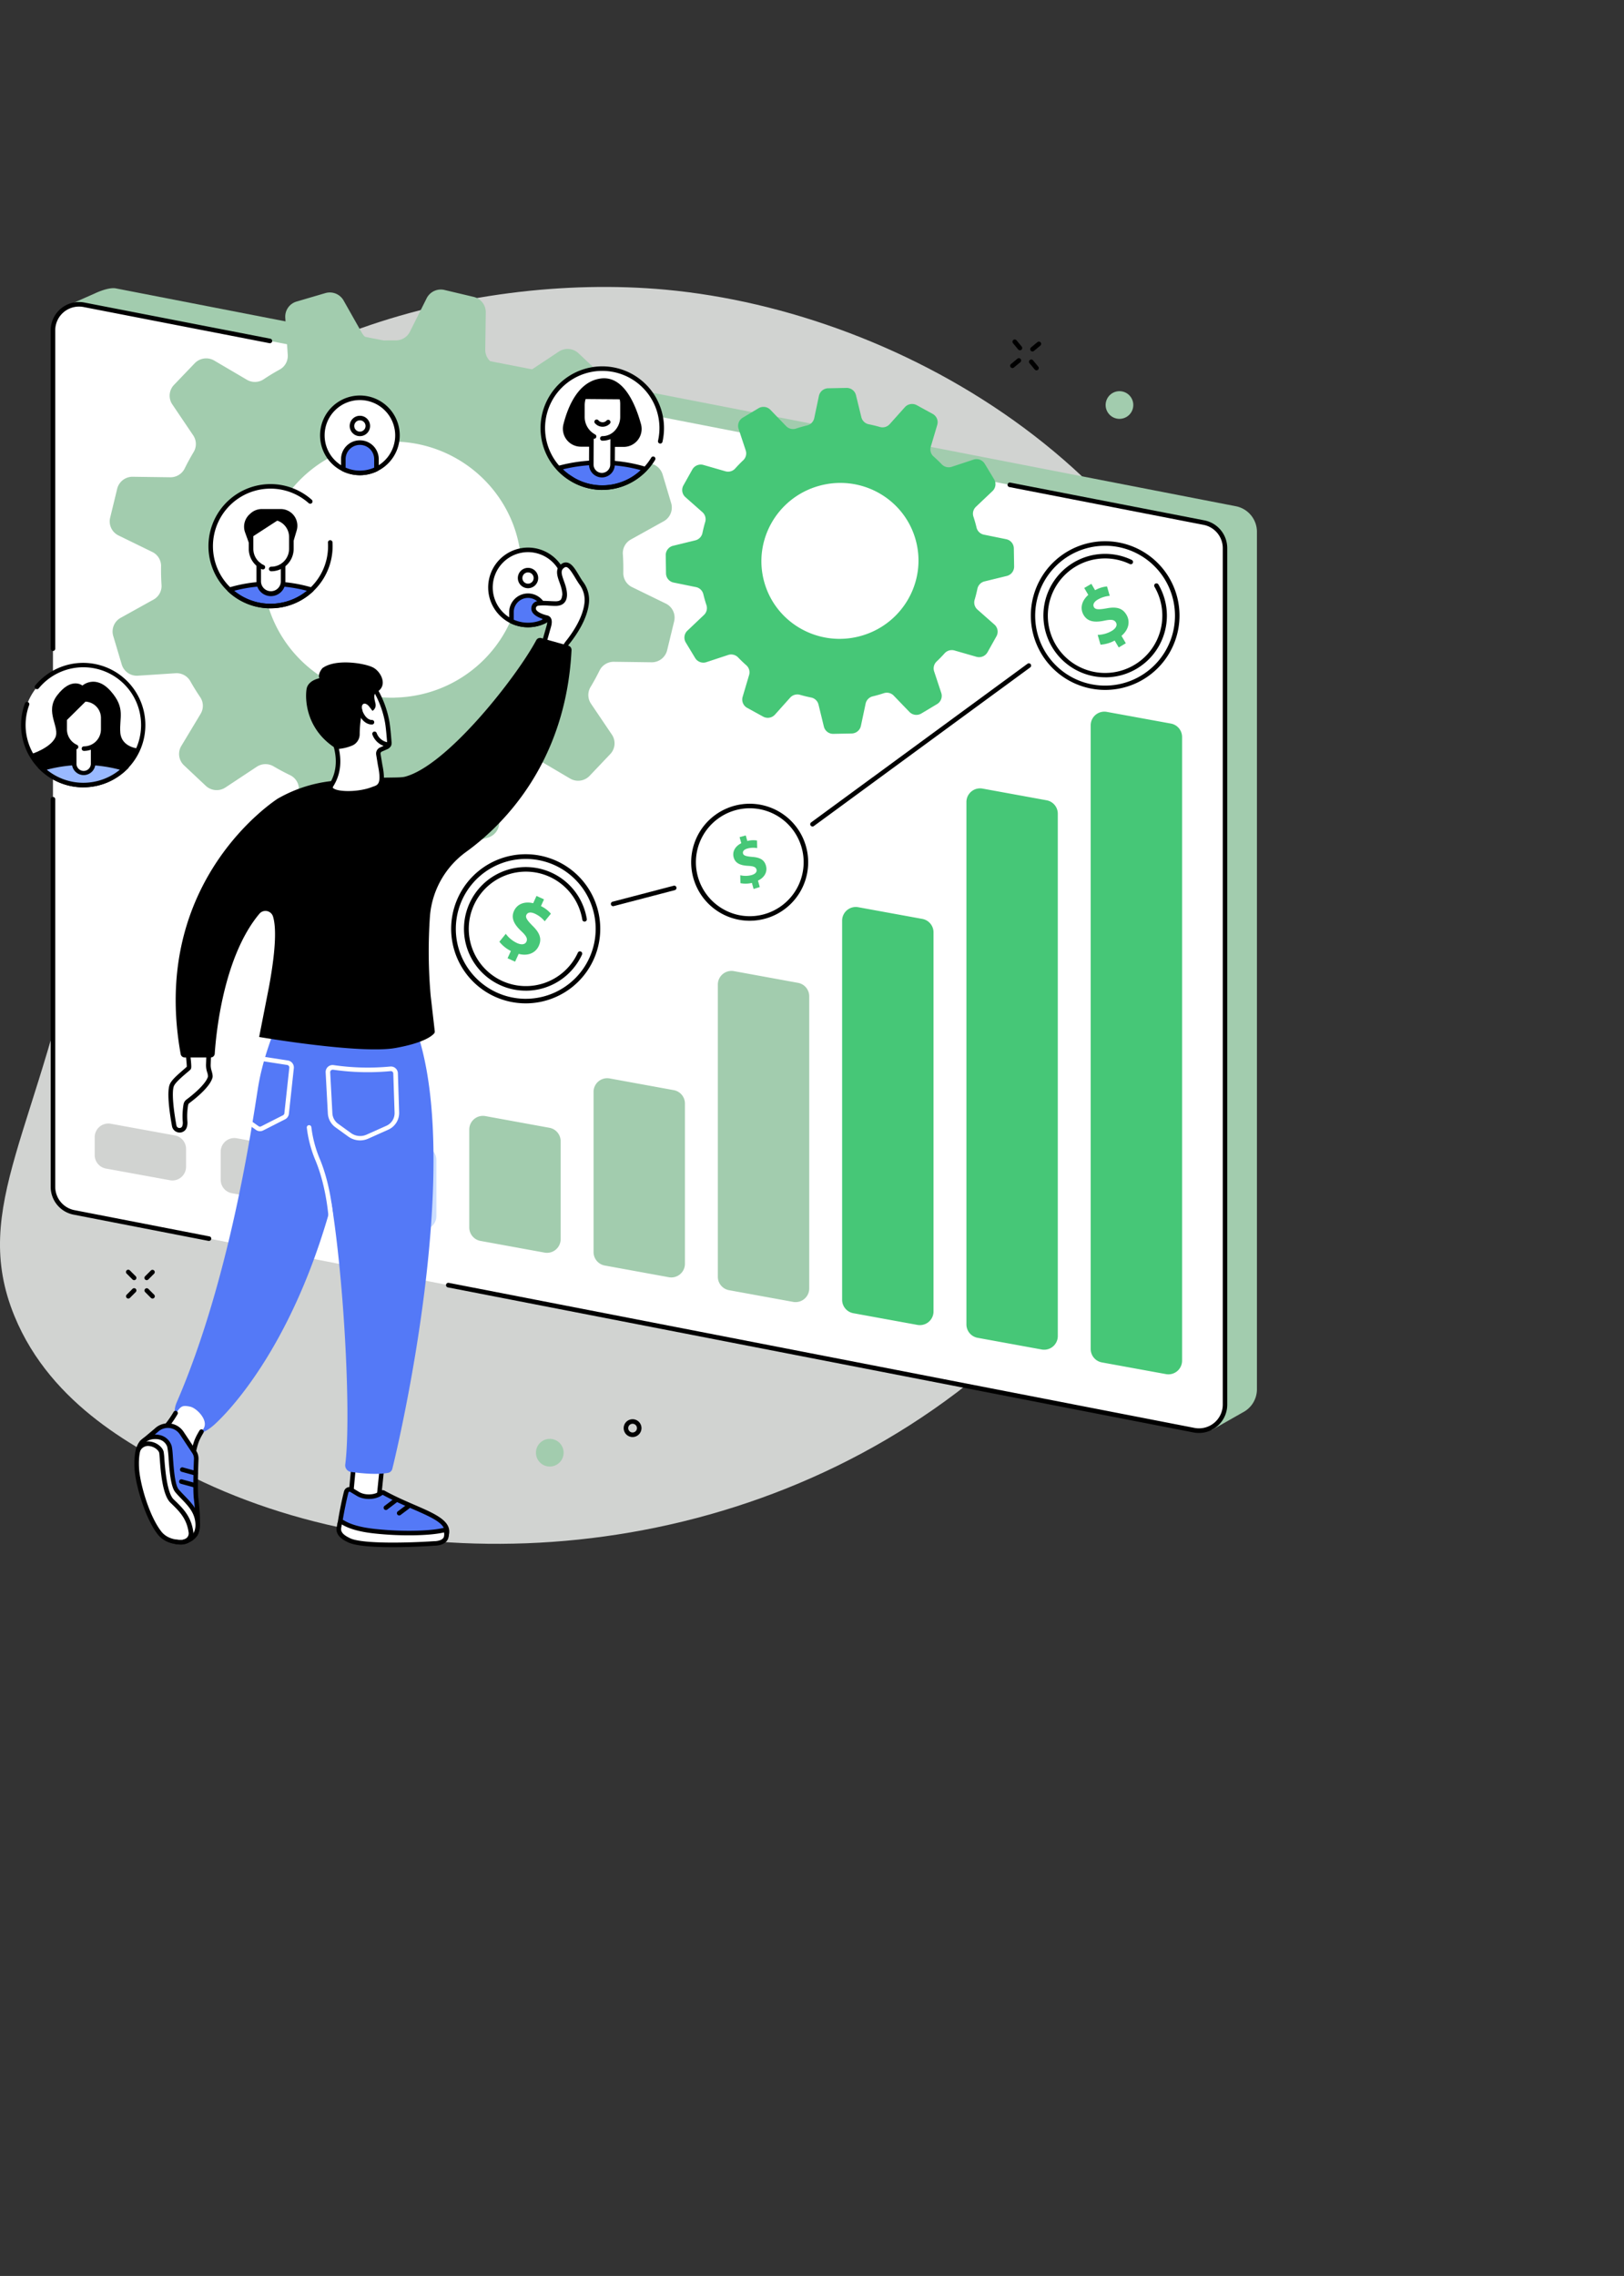 <svg id="Layer_1" data-name="Layer 1" xmlns="http://www.w3.org/2000/svg" viewBox="0 0 1070.54 1500"><rect x="0" y="0" width="1070.54" height="1500" fill="#333333" stroke="none"/><defs><style>.cls-1{fill:#fff;}.cls-2{fill:#d1d3d1;}.cls-3{fill:#a2ccae;}.cls-4{fill:#46c777;}.cls-5{fill:#caddff;}.cls-6{fill:#5479f7;}.cls-7{fill:#99b9ff;}</style></defs><line class="cls-1" x1="1070.54" x2="1070.54" y2="1500"/><g id="Sales_growth" data-name="Sales growth"><path class="cls-2" d="M593.3,773.4c24.35,59.26,81.65,88.35,118,106.26,143.44,70.6,361,61.23,517.92-67.6C1266,781.91,1447,624,1404.86,410.14c-37.21-189-224.54-298.68-382.3-313.24-130.7-12.06-301.4,35.67-361.74,151-38,72.52,7.62,95.55-23.42,259.87C610.52,650,563.5,700.91,593.3,773.4Z" transform="translate(-583.75 94.03)"/><path class="cls-3" d="M1402.93,836.88l-20.31,11.54c-3.43,1.73-745.09-150.41-745.09-158.59L626.46,108.12l20.16-8.92s8.48-4.09,13.46-3.17L1398.32,239.6a17.18,17.18,0,0,1,14,16.89V821.55A17.17,17.17,0,0,1,1402.93,836.88Z" transform="translate(-583.75 94.03)"/><path class="cls-1" d="M1371,848.61,632.71,705a17.16,17.16,0,0,1-14.05-16.88V123.7A17.18,17.18,0,0,1,639,106.81L1377.2,250.38a17.18,17.18,0,0,1,14,16.89V831.73A17.17,17.17,0,0,1,1371,848.61Z" transform="translate(-583.75 94.03)"/><path d="M618.66,335a1.5,1.5,0,0,1-1.5-1.5V123.7a18.68,18.68,0,0,1,22.07-18.36l122.64,23.85a1.5,1.5,0,1,1-.57,2.94L638.67,108.29a15.67,15.67,0,0,0-18.51,15.41V333.53A1.5,1.5,0,0,1,618.66,335Z" transform="translate(-583.75 94.03)"/><path d="M721.5,723.81a1.43,1.43,0,0,1-.29,0l-88.79-17.27a18.66,18.66,0,0,1-15.26-18.35V432.71a1.5,1.5,0,1,1,3,0V688.16A15.69,15.69,0,0,0,633,703.57l88.8,17.27a1.49,1.49,0,0,1,1.19,1.75A1.51,1.51,0,0,1,721.5,723.81Z" transform="translate(-583.75 94.03)"/><path d="M1374.1,850.4a18.83,18.83,0,0,1-3.42-.31L879,754.46a1.5,1.5,0,0,1,.58-3l491.71,95.63a15.68,15.68,0,0,0,18.51-15.41V267.27a15.66,15.66,0,0,0-12.82-15.41L1249.23,227a1.5,1.5,0,1,1,.57-2.94l127.69,24.83a18.67,18.67,0,0,1,15.26,18.36V831.73a18.68,18.68,0,0,1-18.65,18.67Z" transform="translate(-583.75 94.03)"/><path class="cls-4" d="M1352.34,811.6l-42.2-7.7a9,9,0,0,1-7.4-8.88v-411a9,9,0,0,1,10.64-8.87l42.2,7.7a9,9,0,0,1,7.4,8.88v411A9,9,0,0,1,1352.34,811.6Z" transform="translate(-583.75 94.03)"/><path class="cls-4" d="M1270.41,795.38l-42.2-7.7a9,9,0,0,1-7.4-8.87V434.58a9,9,0,0,1,10.64-8.87l42.2,7.7a9,9,0,0,1,7.4,8.87V786.51A9,9,0,0,1,1270.41,795.38Z" transform="translate(-583.75 94.03)"/><path class="cls-4" d="M1188.48,779.17l-42.2-7.7a9,9,0,0,1-7.4-8.88V512.76a9,9,0,0,1,10.64-8.87l42.2,7.7a9,9,0,0,1,7.4,8.87V770.29A9,9,0,0,1,1188.48,779.17Z" transform="translate(-583.75 94.03)"/><path class="cls-3" d="M1106.55,764l-42.2-7.7a9,9,0,0,1-7.4-8.87V554.9a9,9,0,0,1,10.64-8.88l42.2,7.71a9,9,0,0,1,7.4,8.87V755.08A9,9,0,0,1,1106.55,764Z" transform="translate(-583.75 94.03)"/><path class="cls-3" d="M1024.62,747.74l-42.2-7.7a9,9,0,0,1-7.4-8.88V625.61a9,9,0,0,1,10.64-8.87l42.2,7.7a9,9,0,0,1,7.4,8.88V738.86A9,9,0,0,1,1024.62,747.74Z" transform="translate(-583.75 94.03)"/><path class="cls-3" d="M942.69,731.52l-42.2-7.7a9,9,0,0,1-7.4-8.87V650.44a9,9,0,0,1,10.64-8.88l42.2,7.7a9,9,0,0,1,7.4,8.88v64.51A9,9,0,0,1,942.69,731.52Z" transform="translate(-583.75 94.03)"/><path class="cls-5" d="M860.76,716.31l-42.2-7.7a9,9,0,0,1-7.4-8.88V662.8a9,9,0,0,1,10.64-8.87l42.2,7.7a9,9,0,0,1,7.41,8.87v36.93A9,9,0,0,1,860.76,716.31Z" transform="translate(-583.75 94.03)"/><path class="cls-2" d="M778.83,700.09l-42.2-7.7a9,9,0,0,1-7.4-8.87V665.05a9,9,0,0,1,10.64-8.88l42.2,7.71a9,9,0,0,1,7.41,8.87v18.47A9,9,0,0,1,778.83,700.09Z" transform="translate(-583.75 94.03)"/><path class="cls-2" d="M695.79,683.83l-42.21-7.7a9,9,0,0,1-7.4-8.88V655.47a9,9,0,0,1,10.64-8.87L699,654.3a9,9,0,0,1,7.4,8.87V675A9,9,0,0,1,695.79,683.83Z" transform="translate(-583.75 94.03)"/><path d="M1119.35,450.69a1.5,1.5,0,0,1-.89-2.71l142.67-104.59a1.5,1.5,0,0,1,1.77,2.42L1120.24,450.4A1.48,1.48,0,0,1,1119.35,450.69Z" transform="translate(-583.75 94.03)"/><path d="M987.93,503.21a1.5,1.5,0,0,1-.38-2.95l40.32-10.54a1.5,1.5,0,0,1,.76,2.9l-40.32,10.54A1.58,1.58,0,0,1,987.93,503.21Z" transform="translate(-583.75 94.03)"/><ellipse class="cls-1" cx="1077.99" cy="474.24" rx="37.01" ry="37.06" transform="translate(-635.25 234.77) rotate(-7.3)"/><path d="M1077.94,512.81a38.56,38.56,0,1,1,10.37-1.42A38.75,38.75,0,0,1,1077.94,512.81Zm.09-74.14a35.57,35.57,0,0,0-17.5,66.52,35.23,35.23,0,0,0,27,3.31,35.59,35.59,0,0,0,24.69-43.78h0A35.55,35.55,0,0,0,1078,438.67Z" transform="translate(-583.75 94.03)"/><path class="cls-4" d="M1080.51,491.86l-1.1-4a17.34,17.34,0,0,1-7.58.17l-.1-5.22a15.3,15.3,0,0,0,7.42-.09c2.37-.66,3.74-2,3.27-3.69s-2.05-2.22-5.42-2.4c-4.87-.26-8.48-1.5-9.61-5.54-1-3.67.77-7.27,5-9.38l-1.1-4,4.07-1.13,1,3.66a15.46,15.46,0,0,1,6.42-.3l.1,5a14.34,14.34,0,0,0-6.38.26c-2.71.75-3.26,2.16-2.94,3.33.39,1.37,2.09,1.84,6,2.19,5.44.37,8.08,2.11,9.12,5.86s-.71,7.61-5.27,9.77l1.19,4.25Z" transform="translate(-583.75 94.03)"/><ellipse class="cls-1" cx="346.67" cy="612.19" rx="47.5" ry="47.56"/><path d="M930.39,567.25a49.14,49.14,0,1,1,17.11-3.11A48.85,48.85,0,0,1,930.39,567.25Zm.05-95.18a46.09,46.09,0,1,0,41.8,65.26h0a46.1,46.1,0,0,0-41.8-65.26Z" transform="translate(-583.75 94.03)"/><path d="M930.4,558.9a40.74,40.74,0,1,1,40.14-47.39,1.5,1.5,0,1,1-2.95.49,37.73,37.73,0,0,0-21.5-28.14,37.65,37.65,0,0,0-49.92,18.6,37.78,37.78,0,0,0,18.57,50,37.66,37.66,0,0,0,49.93-18.6,1.49,1.49,0,0,1,2-.74,1.51,1.51,0,0,1,.74,2,40.79,40.79,0,0,1-37,23.79Z" transform="translate(-583.75 94.03)"/><path class="cls-4" d="M918.33,537.53l2.19-4.79a22.32,22.32,0,0,1-7.58-6.1l4.22-5.22a19.4,19.4,0,0,0,7.35,6.06c2.87,1.32,5.35,1.11,6.27-.91s-.18-3.87-3.34-6.84c-4.56-4.29-7.09-8.5-4.85-13.4,2-4.44,6.75-6.49,12.63-5.08l2.19-4.8,4.94,2.27-2,4.44a19.92,19.92,0,0,1,6.55,5l-4.07,5a18.32,18.32,0,0,0-6.47-5c-3.28-1.5-5-.58-5.63.84-.76,1.66.52,3.53,4.06,7.11,5,4.87,6.19,8.76,4.11,13.3s-7,6.87-13.24,5.23l-2.36,5.15Z" transform="translate(-583.75 94.03)"/><ellipse class="cls-1" cx="1312.26" cy="311.67" rx="47.5" ry="47.56" transform="translate(-278.79 1302.64) rotate(-55.04)"/><path d="M1312.4,360.68a49,49,0,1,1,42.12-73.83h0a49,49,0,0,1-42.12,73.83Zm-.27-95a46.08,46.08,0,1,0,39.8,22.71h0A46.13,46.13,0,0,0,1312.13,265.66Z" transform="translate(-583.75 94.03)"/><path d="M1312.38,352.35a40.73,40.73,0,0,1-39.52-50.92A40.67,40.67,0,0,1,1329.8,275a1.5,1.5,0,1,1-1.29,2.71,37.74,37.74,0,1,0,16.24,14.91,1.5,1.5,0,0,1,2.58-1.52,40.64,40.64,0,0,1-34.95,61.28Z" transform="translate(-583.75 94.03)"/><path class="cls-4" d="M1321.21,332.68l-2.67-4.55a22.36,22.36,0,0,1-9.34,2.72l-1.86-6.44a19.58,19.58,0,0,0,9.18-2.56c2.72-1.6,4-3.75,2.84-5.66s-3.27-2.07-7.52-1.18c-6.13,1.28-11,.94-13.76-3.7-2.48-4.21-1.45-9.25,3.07-13.26l-2.67-4.55,4.68-2.75,2.48,4.21a19.93,19.93,0,0,1,7.86-2.49l1.8,6.21a18.51,18.51,0,0,0-7.84,2.42c-3.11,1.83-3.33,3.76-2.54,5.1.93,1.58,3.19,1.6,8.16.74,6.87-1.33,10.72-.05,13.25,4.25s1.63,9.67-3.3,13.85l2.87,4.88Z" transform="translate(-583.75 94.03)"/><path class="cls-3" d="M1022.67,303.78l-22.22-10.84a10.25,10.25,0,0,1-5.82-9.35q.11-6.27-.3-12.48a10.24,10.24,0,0,1,5.32-9.59l21.61-12a10.3,10.3,0,0,0,4.91-12l-5.63-18.85a10.42,10.42,0,0,0-10.68-7.38L985.1,213a10.41,10.41,0,0,1-9.76-5.24q-3-5.38-6.5-10.52a10.23,10.23,0,0,1-.28-11l12.71-21.12a10.26,10.26,0,0,0-1.77-12.78l-14.39-13.53a10.49,10.49,0,0,0-13-1.1l-20.58,13.65a10.45,10.45,0,0,1-11.09.3q-5.34-3.14-11-5.87a10.27,10.27,0,0,1-5.81-9.4l.34-24.56a10.34,10.34,0,0,0-8-10.19l-19.29-4.58A10.46,10.46,0,0,0,865,102.54l-11,22a10.38,10.38,0,0,1-9.43,5.77q-6.33-.1-12.59.3a10.36,10.36,0,0,1-9.68-5.27L810.24,104a10.46,10.46,0,0,0-12-4.86l-19,5.58a10.35,10.35,0,0,0-7.44,10.59l1.63,24.53a10.23,10.23,0,0,1-5.24,9.65q-5.49,3-10.72,6.51a10.42,10.42,0,0,1-11,.24L725,143.62a10.49,10.49,0,0,0-12.9,1.77l-13.66,14.26a10.26,10.26,0,0,0-1.1,12.85l13.76,20.39a10.23,10.23,0,0,1,.3,11q-3.18,5.3-5.93,10.88a10.42,10.42,0,0,1-9.49,5.76l-24.78-.34A10.41,10.41,0,0,0,661,228.1l-4.64,19.11a10.3,10.3,0,0,0,5.53,11.68l22.22,10.85a10.24,10.24,0,0,1,5.82,9.34q-.11,6.29.3,12.48a10.25,10.25,0,0,1-5.32,9.6l-21.61,12a10.3,10.3,0,0,0-4.91,11.95L664,343.93a10.41,10.41,0,0,0,10.68,7.37l24.75-1.62a10.38,10.38,0,0,1,9.74,5.18q3.06,5.44,6.57,10.62a10.18,10.18,0,0,1,.23,11l-12.7,21.12A10.26,10.26,0,0,0,705,410.34l14.39,13.53a10.49,10.49,0,0,0,13,1.09L753,411.32A10.47,10.47,0,0,1,764,411q5.34,3.15,11,5.87a10.27,10.27,0,0,1,5.81,9.41l-.34,24.55a10.34,10.34,0,0,0,8,10.19l19.29,4.59a10.46,10.46,0,0,0,11.79-5.48l11-22a10.36,10.36,0,0,1,9.43-5.77q6.33.11,12.59-.3a10.34,10.34,0,0,1,9.68,5.27l12.07,21.4a10.47,10.47,0,0,0,12.06,4.87l19-5.59a10.34,10.34,0,0,0,7.44-10.59l-1.63-24.53a10.29,10.29,0,0,1,5.29-9.68q5.44-3,10.61-6.44a10.48,10.48,0,0,1,11.11-.28l21.31,12.58a10.49,10.49,0,0,0,12.9-1.76L986,403a10.27,10.27,0,0,0,1.1-12.86l-13.76-20.38a10.25,10.25,0,0,1-.3-11q3.18-5.28,5.93-10.87a10.4,10.4,0,0,1,9.49-5.76l24.78.33a10.41,10.41,0,0,0,10.28-7.91l4.64-19.12A10.3,10.3,0,0,0,1022.67,303.78Zm-178.6,62c-47,1-86-36-87-82.56S793.41,198,840.44,197s86,36,87,82.56S891.1,364.72,844.07,365.73Z" transform="translate(-583.75 94.03)"/><path class="cls-4" d="M1247.09,261.35l-14.74-3a6.22,6.22,0,0,1-4.85-4.61c-.59-2.47-1.29-4.91-2.08-7.3a6.24,6.24,0,0,1,1.67-6.46l10.9-10.34a6.26,6.26,0,0,0,1.07-7.79l-6.18-10.24a6.35,6.35,0,0,0-7.42-2.71l-14.33,4.73a6.32,6.32,0,0,1-6.54-1.6q-2.61-2.72-5.43-5.2a6.21,6.21,0,0,1-1.84-6.44l4.26-14.37a6.22,6.22,0,0,0-3-7.25L1188.06,173a6.4,6.4,0,0,0-7.81,1.33l-10,11.17a6.36,6.36,0,0,1-6.48,1.88c-2.41-.7-4.87-1.29-7.35-1.79a6.27,6.27,0,0,1-4.86-4.65L1148,166.42a6.29,6.29,0,0,0-6.25-4.79l-12.06.24a6.36,6.36,0,0,0-6.1,5l-3.09,14.64a6.31,6.31,0,0,1-4.67,4.83q-3.75.9-7.37,2.1a6.33,6.33,0,0,1-6.51-1.63l-10.37-10.76a6.36,6.36,0,0,0-7.84-1l-10.35,6.19a6.3,6.3,0,0,0-2.77,7.37l4.7,14.19a6.21,6.21,0,0,1-1.61,6.48q-2.78,2.63-5.32,5.47a6.35,6.35,0,0,1-6.47,1.82l-14.46-4.16a6.38,6.38,0,0,0-7.33,3l-5.87,10.47a6.24,6.24,0,0,0,1.31,7.74l11.21,9.91a6.22,6.22,0,0,1,1.85,6.43c-.71,2.39-1.32,4.83-1.83,7.3a6.34,6.34,0,0,1-4.71,4.84l-14.65,3.58a6.33,6.33,0,0,0-4.84,6.23l.18,12a6.25,6.25,0,0,0,5,6l14.74,3a6.24,6.24,0,0,1,4.85,4.62c.6,2.47,1.29,4.91,2.08,7.3a6.23,6.23,0,0,1-1.67,6.46l-10.9,10.34a6.28,6.28,0,0,0-1.07,7.79l6.19,10.24a6.34,6.34,0,0,0,7.41,2.71l14.33-4.73a6.3,6.3,0,0,1,6.52,1.57q2.64,2.75,5.49,5.25a6.21,6.21,0,0,1,1.8,6.42l-4.26,14.37a6.25,6.25,0,0,0,3,7.25l10.53,5.78a6.37,6.37,0,0,0,7.8-1.34l10-11.17a6.36,6.36,0,0,1,6.48-1.87c2.42.7,4.87,1.29,7.36,1.79a6.24,6.24,0,0,1,4.85,4.65l3.54,14.51a6.27,6.27,0,0,0,6.25,4.78l12.06-.24a6.34,6.34,0,0,0,6.1-5l3.1-14.64a6.28,6.28,0,0,1,4.67-4.83c2.5-.61,5-1.3,7.37-2.1a6.29,6.29,0,0,1,6.5,1.63l10.37,10.76a6.36,6.36,0,0,0,7.84,1l10.35-6.19a6.3,6.3,0,0,0,2.77-7.37l-4.7-14.19a6.26,6.26,0,0,1,1.64-6.51c1.83-1.73,3.59-3.54,5.27-5.41a6.37,6.37,0,0,1,6.49-1.86l14.47,4.16a6.38,6.38,0,0,0,7.32-3l5.87-10.48a6.24,6.24,0,0,0-1.3-7.74l-11.21-9.9a6.21,6.21,0,0,1-1.86-6.43c.71-2.4,1.32-4.83,1.84-7.31a6.32,6.32,0,0,1,4.71-4.83l14.64-3.58a6.34,6.34,0,0,0,4.85-6.23l-.19-12A6.26,6.26,0,0,0,1247.09,261.35Zm-95.72,63.7c-27.54,7.76-56.1-8.07-63.79-35.36s8.39-55.71,35.93-63.47,56.1,8.07,63.79,35.36S1178.91,317.28,1151.37,325.05Z" transform="translate(-583.75 94.03)"/><path class="cls-1" d="M723.45,266.13a39.2,39.2,0,1,1,39.2,39.23,39.22,39.22,0,0,1-39.2-39.23Z" transform="translate(-583.75 94.03)"/><path class="cls-6" d="M735.05,294.66a39.41,39.41,0,0,0,54.1,0,94.6,94.6,0,0,0-54.1,0Z" transform="translate(-583.75 94.03)"/><path d="M762.1,306.91A40.71,40.71,0,0,1,734,295.75a1.5,1.5,0,0,1-.44-1.43,1.48,1.48,0,0,1,1-1.09,96,96,0,0,1,55,0,1.48,1.48,0,0,1,1,1.09,1.5,1.5,0,0,1-.43,1.43A40.75,40.75,0,0,1,762.1,306.91Zm-24-11.57a37.92,37.92,0,0,0,48,0,93.65,93.65,0,0,0-48,0Z" transform="translate(-583.75 94.03)"/><path d="M774.73,243.21a11,11,0,0,0-6-1.75H756.34a11,11,0,0,0-7.49,2.94l-.68.63a11,11,0,0,0-2.87,11.8l4.09,11.35,26.23-.16,3.7-12.41A11,11,0,0,0,774.73,243.21Z" transform="translate(-583.75 94.03)"/><path class="cls-1" d="M768.25,248.16l-.17-.07-18.83,12.22v7.38a13.26,13.26,0,0,0,5,10.4v11.24a8,8,0,0,0,16.09,0V278.38a13.23,13.23,0,0,0,5.43-10.69v-7.82A12.85,12.85,0,0,0,768.25,248.16Z" transform="translate(-583.75 94.03)"/><path d="M762.53,282.47a1.5,1.5,0,0,1,0-3,11.79,11.79,0,0,0,11.78-11.78v-7.82A11.35,11.35,0,0,0,763,248.53H750.75v19.16a11.79,11.79,0,0,0,6.91,10.72,1.51,1.51,0,0,1,.74,2,1.49,1.49,0,0,1-2,.74,14.8,14.8,0,0,1-8.66-13.45V247a1.51,1.51,0,0,1,1.5-1.5H763a14.35,14.35,0,0,1,14.33,14.34v7.82A14.8,14.8,0,0,1,762.53,282.47Z" transform="translate(-583.75 94.03)"/><path d="M762.09,306.86a40.92,40.92,0,1,1,27.17-71.51,1.5,1.5,0,0,1-2,2.24,37.94,37.94,0,1,0,12.67,26,1.5,1.5,0,0,1,3-.19,40.9,40.9,0,0,1-40.85,43.44Z" transform="translate(-583.75 94.03)"/><path d="M762.34,298.87a9.55,9.55,0,0,1-9.55-9.54V278.09a1.5,1.5,0,1,1,3,0v11.24a6.55,6.55,0,0,0,13.09,0V278.66a1.5,1.5,0,1,1,3,0v10.67A9.55,9.55,0,0,1,762.34,298.87Z" transform="translate(-583.75 94.03)"/><path class="cls-1" d="M961.29,154.45a39.41,39.41,0,0,0-3.65,65.66c.17.13.35.25.53.37l3.35,2.19a39.36,39.36,0,0,0,31.67,3.38c20.74-6.63,32.5-31.14,25.54-49.56-5.43-14.38-11.53-19.75-22.84-24.67C978.61,144.3,961.29,154.45,961.29,154.45Z" transform="translate(-583.75 94.03)"/><path class="cls-6" d="M980.27,210.84A104.56,104.56,0,0,0,952,214.48a40,40,0,0,0,5.64,5.1c.17.13.35.25.53.37l3.35,2.19a38.12,38.12,0,0,0,47.41-7.09A101.07,101.07,0,0,0,980.27,210.84Z" transform="translate(-583.75 94.03)"/><path d="M980.86,228.88a40.17,40.17,0,0,1-20.09-5.44l-3.42-2.24c-.21-.13-.41-.27-.61-.42a41.3,41.3,0,0,1-5.85-5.29,1.51,1.51,0,0,1,.71-2.46,105.6,105.6,0,0,1,28.68-3.69,102.11,102.11,0,0,1,29.08,4.28,1.48,1.48,0,0,1,1,1,1.53,1.53,0,0,1-.35,1.42,39.49,39.49,0,0,1-29.17,12.8Zm-26-13.6a40,40,0,0,0,3.66,3.1l.45.31,3.36,2.19a36.58,36.58,0,0,0,43.74-5.08,99.38,99.38,0,0,0-25.82-3.46A103.79,103.79,0,0,0,954.87,215.28Z" transform="translate(-583.75 94.03)"/><path d="M1006.28,185.48c-3.87-14-11.87-32.29-26.87-30-14.38,2.16-21.15,17.95-24.26,30.18a11.85,11.85,0,0,0,11.46,14.71l28.16.14A11.85,11.85,0,0,0,1006.28,185.48Z" transform="translate(-583.75 94.03)"/><path class="cls-1" d="M993.87,169.25l0-.09-25.56-.2,0,.06a16,16,0,0,0-.53,4l0,7.48a14.66,14.66,0,0,0,5.9,12l-.11,19.54a7,7,0,1,0,14.08.07l.1-19.25a14.59,14.59,0,0,0,6.43-12.23l0-8.44A15.24,15.24,0,0,0,993.87,169.25Z" transform="translate(-583.75 94.03)"/><path d="M980.53,220.64h0a8.55,8.55,0,0,1-8.5-8.59l.1-19a1.53,1.53,0,0,1,1.51-1.5,1.5,1.5,0,0,1,1.49,1.51l-.1,19A5.53,5.53,0,0,0,976.6,216a5.46,5.46,0,0,0,3.9,1.65h0a5.55,5.55,0,0,0,5.54-5.51l.1-19a1.53,1.53,0,0,1,1.51-1.5,1.5,1.5,0,0,1,1.49,1.51l-.1,19A8.55,8.55,0,0,1,980.53,220.64Z" transform="translate(-583.75 94.03)"/><path d="M980.93,187.22h0a6.56,6.56,0,0,1-4.8-2.1,1.5,1.5,0,1,1,2.19-2,3.59,3.59,0,0,0,2.63,1.14,3.39,3.39,0,0,0,2.64-1.13,1.5,1.5,0,0,1,2.18,2.07A6.67,6.67,0,0,1,980.93,187.22Z" transform="translate(-583.75 94.03)"/><path d="M980.89,196.42h-.07a1.5,1.5,0,0,1,0-3h.06a11.16,11.16,0,0,0,8.2-3.68,13.33,13.33,0,0,0,3.51-9.1l0-8.44c0-6.81-5-12.38-11.2-12.41h-.05c-6.67,0-12.12,5.93-12.16,13.25l0,7.48A13,13,0,0,0,976,192.27,1.5,1.5,0,1,1,974.7,195a16,16,0,0,1-8.5-14.45l0-7.48c0-9,6.84-16.23,15.16-16.23h.07c7.86,0,14.22,7,14.18,15.43l0,8.44a16.35,16.35,0,0,1-4.32,11.13A14.12,14.12,0,0,1,980.89,196.42Z" transform="translate(-583.75 94.03)"/><path d="M980.79,228.82a40.7,40.7,0,1,1,39.66-31.67,1.5,1.5,0,1,1-2.93-.67,37.7,37.7,0,1,0-4.45,11.06,1.49,1.49,0,0,1,2-.51,1.51,1.51,0,0,1,.52,2.06,40.78,40.78,0,0,1-34.85,19.73Z" transform="translate(-583.75 94.03)"/><path class="cls-1" d="M599.15,383.83a39.53,39.53,0,1,1,39.52,39.55,39.54,39.54,0,0,1-39.52-39.55Z" transform="translate(-583.75 94.03)"/><path d="M638.67,424.88a41.08,41.08,0,0,1-38.54-55.14,1.5,1.5,0,1,1,2.81,1,38.06,38.06,0,1,0,6.35-11.11,1.49,1.49,0,0,1-2.11.21,1.5,1.5,0,0,1-.21-2.11,41,41,0,1,1,31.7,67.12Z" transform="translate(-583.75 94.03)"/><path class="cls-7" d="M611.56,412.6a39.48,39.48,0,0,0,54.22,0,94.55,94.55,0,0,0-54.22,0Z" transform="translate(-583.75 94.03)"/><path class="cls-1" d="M638.91,415.32h0a6.24,6.24,0,0,1-6.24-6.25V377.23h12.47v31.84a6.24,6.24,0,0,1-6.23,6.25Z" transform="translate(-583.75 94.03)"/><path d="M663.06,388.85c-.78-9.89,3.58-16.06-6.19-27.23-10.12-11.57-18.8-3.82-18.8-3.82s-7.23-6-16.73,6.56c-8.38,11.1,2.35,21-1.25,27.94S604.24,403,604.24,403s3.93,7.85,8.79,11.3h51.6s10.66-11.62,10.66-14.91C675.29,399.37,663.85,398.74,663.06,388.85Z" transform="translate(-583.75 94.03)"/><path class="cls-7" d="M611.56,412.6a39.48,39.48,0,0,0,54.22,0,94.55,94.55,0,0,0-54.22,0Z" transform="translate(-583.75 94.03)"/><path d="M638.67,424.88a40.82,40.82,0,0,1-28.14-11.19l-1.87-1.77,2.45-.76a96.25,96.25,0,0,1,55.12,0l2.45.76-1.87,1.77A40.82,40.82,0,0,1,638.67,424.88Zm-24.08-11.61a38,38,0,0,0,48.16,0,93.9,93.9,0,0,0-48.16,0Z" transform="translate(-583.75 94.03)"/><path class="cls-1" d="M639.51,366.88h-.43l-12.7,12.77v7a12.71,12.71,0,0,0,6.29,11v11.45a6.24,6.24,0,1,0,12.47,0V397.83a12.69,12.69,0,0,0,6.65-11.18v-7.49A12.28,12.28,0,0,0,639.51,366.88Z" transform="translate(-583.75 94.03)"/><path d="M638.91,416.81a7.75,7.75,0,0,1-7.74-7.74V398a1.5,1.5,0,1,1,3,0v11.1a4.74,4.74,0,1,0,9.47,0V398.16a1.5,1.5,0,1,1,3,0v10.91A7.74,7.74,0,0,1,638.91,416.81Z" transform="translate(-583.75 94.03)"/><path d="M639.09,400.87a1.5,1.5,0,0,1,0-3,11.22,11.22,0,0,0,11.2-11.22v-7.49a10.75,10.75,0,0,0-10.18-10.77l-12.23,12.1v6.16a11.26,11.26,0,0,0,6.57,10.22,1.5,1.5,0,1,1-1.24,2.73,14.27,14.27,0,0,1-8.33-13v-6.79a1.47,1.47,0,0,1,.45-1.06l13.13-13a1.48,1.48,0,0,1,1-.43h.61a13.74,13.74,0,0,1,13.17,13.77v7.49A14.23,14.23,0,0,1,639.09,400.87Z" transform="translate(-583.75 94.03)"/><circle class="cls-1" cx="821" cy="192.9" r="24.76" transform="translate(-39.88 1083.45) rotate(-84.04)"/><path d="M821,219.16a26.26,26.26,0,1,1,26.26-26.26A26.3,26.3,0,0,1,821,219.16Zm0-49.52a23.26,23.26,0,1,0,23.26,23.26A23.3,23.3,0,0,0,821,169.64Z" transform="translate(-583.75 94.03)"/><path class="cls-1" d="M815.78,186.71a5.22,5.22,0,1,1,5.22,5.22A5.22,5.22,0,0,1,815.78,186.71Z" transform="translate(-583.75 94.03)"/><path d="M821,193.43a6.72,6.72,0,1,1,6.71-6.72A6.72,6.72,0,0,1,821,193.43ZM821,183a3.72,3.72,0,1,0,3.71,3.71A3.72,3.72,0,0,0,821,183Z" transform="translate(-583.75 94.03)"/><path class="cls-6" d="M821,198h0a10.92,10.92,0,0,0-10.92,10.92v6.19a24.81,24.81,0,0,0,21.83,0v-6.19A10.92,10.92,0,0,0,821,198Z" transform="translate(-583.75 94.03)"/><path d="M821,219.16a26.06,26.06,0,0,1-11.58-2.68,1.52,1.52,0,0,1-.84-1.35v-6.19a12.42,12.42,0,1,1,24.83,0v6.19a1.52,1.52,0,0,1-.84,1.35A26,26,0,0,1,821,219.16Zm-9.42-5a23.37,23.37,0,0,0,18.83,0v-5.24a9.42,9.42,0,1,0-18.83,0Zm20.33.95h0Z" transform="translate(-583.75 94.03)"/><circle class="cls-1" cx="931.82" cy="293.13" r="24.76" transform="translate(-518.1 838.78) rotate(-45)"/><path d="M931.82,319.39a26.26,26.26,0,1,1,26.26-26.26A26.29,26.29,0,0,1,931.82,319.39Zm0-49.52a23.26,23.26,0,1,0,23.26,23.26A23.29,23.29,0,0,0,931.82,269.87Z" transform="translate(-583.75 94.03)"/><path class="cls-1" d="M926.61,286.94a5.21,5.21,0,1,1,5.21,5.21A5.21,5.21,0,0,1,926.61,286.94Z" transform="translate(-583.75 94.03)"/><path d="M931.82,293.65a6.71,6.71,0,1,1,6.71-6.71A6.72,6.72,0,0,1,931.82,293.65Zm0-10.42a3.71,3.71,0,1,0,3.71,3.71A3.71,3.71,0,0,0,931.82,283.23Z" transform="translate(-583.75 94.03)"/><path class="cls-6" d="M931.82,298.25h0a10.92,10.92,0,0,0-10.92,10.91v6.2a24.81,24.81,0,0,0,21.83,0v-6.2A10.91,10.91,0,0,0,931.82,298.25Z" transform="translate(-583.75 94.03)"/><path d="M931.82,319.39a25.94,25.94,0,0,1-11.58-2.69,1.5,1.5,0,0,1-.84-1.34v-6.2a12.42,12.42,0,0,1,24.83,0v6.2a1.48,1.48,0,0,1-.84,1.34A25.89,25.89,0,0,1,931.82,319.39Zm-9.42-5a23.27,23.27,0,0,0,18.83,0v-5.24a9.42,9.42,0,0,0-18.83,0Zm20.33,1h0Z" transform="translate(-583.75 94.03)"/><path class="cls-1" d="M817.5,865.63l-3,31.8a1.54,1.54,0,0,0,1.29,1.77l15.8,1A1.34,1.34,0,0,0,833,898.9L835.89,870Z" transform="translate(-583.75 94.03)"/><path d="M831.67,901.68h-.18l-15.79-1a2.75,2.75,0,0,1-2-1,3.22,3.22,0,0,1-.72-2.41l3-31.79a1.48,1.48,0,0,1,.61-1.07,1.5,1.5,0,0,1,1.23-.24l18.38,4.36a1.52,1.52,0,0,1,1.15,1.61l-2.94,28.91A2.86,2.86,0,0,1,831.67,901.68Zm-15.66-4,15.45.95,2.8-27.51-15.43-3.67L816,897.57A.29.29,0,0,0,816,897.71Zm0,0h0Z" transform="translate(-583.75 94.03)"/><path class="cls-6" d="M812,889.2c-1,3.76-3.26,14.34-4.18,20.71a8,8,0,0,0,5.81,8.83c10.93,3,37.05,2.82,58.8,3.78,1.49.07,4.23-.66,5.45-4.27,4.14-12.24-18.72-16-41.31-28.47a1.33,1.33,0,0,0-1.4.07c-.26.19-.59.42-1,.66-3.93,2.5-10.46,2.51-14.46.11l-4.5-2.71A2.18,2.18,0,0,0,812,889.2Z" transform="translate(-583.75 94.03)"/><path d="M872.62,924h-.25c-5.56-.24-11.49-.42-17.22-.59-17.28-.51-33.6-1-41.9-3.25a9.46,9.46,0,0,1-6.91-10.48c.93-6.36,3.13-17,4.23-20.91h0a3.67,3.67,0,0,1,5.44-2.17l4.51,2.71c3.55,2.14,9.45,2.1,12.87-.08.37-.23.68-.44.92-.62a2.83,2.83,0,0,1,3-.16c6.79,3.74,13.67,6.72,19.74,9.35,14.3,6.19,25.6,11.08,22.27,20.91C878,922.66,874.94,924,872.62,924ZM813.46,889.6c-1.06,3.81-3.26,14.44-4.15,20.53a6.47,6.47,0,0,0,4.72,7.16c8,2.15,24.86,2.65,41.21,3.14,5.74.17,11.68.35,17.26.6.47,0,2.88,0,4-3.26,2.33-6.88-5.89-10.82-20.62-17.2-6.1-2.64-13-5.64-19.9-9.42-.26.18-.58.4-.94.63-4.36,2.77-11.55,2.82-16,.12l-4.51-2.71a.67.67,0,0,0-.59-.05A.68.68,0,0,0,813.46,889.6Z" transform="translate(-583.75 94.03)"/><path class="cls-1" d="M807.17,912.8a2.19,2.19,0,0,0,0,.22c-.58,4,3.21,6.45,6.84,8.15,10.77,5.06,54.25,2.16,55.93,2.05H870c.54,0,6.06,0,7.65-3.43a5.87,5.87,0,0,0,.4-1.59,8,8,0,0,0-.15-2.75h0a1.31,1.31,0,0,0-1.61-1c-8.08,2.06-26.92,2.75-45.75.67-12.52-1.37-18-4.1-20.86-5.84a1.33,1.33,0,0,0-2,.9C807.54,910.93,807.35,911.85,807.17,912.8Z" transform="translate(-583.75 94.03)"/><path d="M842.57,925.67c-11.79,0-24-.67-29.24-3.14-2.33-1.09-8.52-4-7.69-9.73,0,0,0-.14.06-.29h0l.51-2.6a2.91,2.91,0,0,1,1.64-2.09,2.83,2.83,0,0,1,2.59.16c3,1.8,8.36,4.33,20.25,5.64,19.4,2.14,37.77,1.27,45.21-.63a2.8,2.8,0,0,1,2.17.32,2.88,2.88,0,0,1,1.29,1.81,9.37,9.37,0,0,1,.16,3.28,6.85,6.85,0,0,1-.52,2c-1.94,4.19-7.87,4.29-9,4.3C867.57,924.88,855.31,925.67,842.57,925.67Zm-33.93-12.59,0,.16c-.35,2.44,1.5,4.46,6,6.58,8.33,3.91,39.74,2.95,55.19,1.9H870c1.7,0,5.29-.48,6.25-2.56a4.14,4.14,0,0,0,.27-1.15,6.07,6.07,0,0,0-.09-2.07c-7.81,1.94-26.5,2.82-46.09.67-12.21-1.35-18-4-21.26-5.93Z" transform="translate(-583.75 94.03)"/><path d="M838.13,901.17a1.5,1.5,0,0,1-.91-2.69l6.59-5a1.5,1.5,0,1,1,1.82,2.39l-6.59,5A1.47,1.47,0,0,1,838.13,901.17Z" transform="translate(-583.75 94.03)"/><path d="M846.89,904.76a1.5,1.5,0,0,1-.9-2.7l5.77-4.33a1.5,1.5,0,0,1,1.8,2.4l-5.77,4.33A1.44,1.44,0,0,1,846.89,904.76Z" transform="translate(-583.75 94.03)"/><path class="cls-6" d="M770.55,571.45S758,596.53,753.81,623c-3.93,24.6-18.36,125.89-53.53,207.13-4,9.21.61,18.79,10.42,20.93,3.92.85,5.57-.54,9-2.19a31.51,31.51,0,0,0,4.66-3.37s62.26-52,87.65-188.58C828.3,569.05,825.58,576,825.58,576Z" transform="translate(-583.75 94.03)"/><path class="cls-6" d="M788,582.93s-7.31,47.66,6.52,82.92c13.29,33.9,21.78,166.83,16.83,205.23a4.42,4.42,0,0,0,3.77,5c6.05.85,17,2,24.41.61a3.56,3.56,0,0,0,2.82-2.62c4.92-19.48,45.76-195.6,17-285.86Z" transform="translate(-583.75 94.03)"/><path class="cls-1" d="M802,712.15a1.5,1.5,0,0,1-1.5-1.43c0-.22-1.1-22-9.11-40.7A80.41,80.41,0,0,1,786,649.24a1.5,1.5,0,1,1,3-.4,77.83,77.83,0,0,0,5.17,20c8.23,19.24,9.31,40.83,9.35,41.74a1.5,1.5,0,0,1-1.43,1.57Z" transform="translate(-583.75 94.03)"/><path class="cls-1" d="M821.16,657.58a13.37,13.37,0,0,1-7.83-2.53l-8.47-6.12a12.12,12.12,0,0,1-5-9.19l-1.44-27a4.58,4.58,0,0,1,5.24-4.79h0a156,156,0,0,0,37.3.94,4.6,4.6,0,0,1,5.08,4.41l.82,25.74a12.1,12.1,0,0,1-7.17,11.47l-13.08,5.86A13.27,13.27,0,0,1,821.16,657.58ZM803,611a1.6,1.6,0,0,0-1.59,1.68l1.45,27a9.11,9.11,0,0,0,3.77,6.92l8.47,6.12a10.34,10.34,0,0,0,10.28,1.06l13.08-5.85a9.12,9.12,0,0,0,5.4-8.64L843,613.45a1.57,1.57,0,0,0-.54-1.14,1.61,1.61,0,0,0-1.22-.39,159.42,159.42,0,0,1-38-.95h0Z" transform="translate(-583.75 94.03)"/><path class="cls-1" d="M755.14,651.5a4.59,4.59,0,0,1-2.69-.87l-5.38-3.8a1.5,1.5,0,1,1,1.73-2.45l5.38,3.81a1.67,1.67,0,0,0,1.72.12L770.31,641a1.65,1.65,0,0,0,.9-1.31l3.25-30a1.67,1.67,0,0,0-1.41-1.83l-17.54-2.72a1.49,1.49,0,0,1-1.25-1.71,1.51,1.51,0,0,1,1.71-1.25l17.54,2.72a4.66,4.66,0,0,1,3.93,5.12l-3.25,30a4.65,4.65,0,0,1-2.53,3.66L757.26,651A4.66,4.66,0,0,1,755.14,651.5Z" transform="translate(-583.75 94.03)"/><path class="cls-1" d="M710.63,866.43c1.92-9.6,2.75-11.57,7.36-19,3.42-5.5-4.9-13.79-9.14-14.43-7.07-1.45-5.94.78-14,11.15L688.5,852S709,874.82,710.63,866.43Z" transform="translate(-583.75 94.03)"/><path d="M708.75,869.77c-5.86,0-17.72-12.73-21.37-16.81a1.5,1.5,0,0,1,0-2l6-7.33a65.59,65.59,0,0,0,4.81-7.11,1.5,1.5,0,1,1,2.57,1.55,67.85,67.85,0,0,1-5,7.43l-5.21,6.36c7.17,7.85,16,15.5,18.36,14.85.18,0,.27-.41.32-.62,1.73-8.69,2.34-11.21,6-17.27a1.5,1.5,0,1,1,2.57,1.54c-3.38,5.65-3.91,7.86-5.6,16.32a3.49,3.49,0,0,1-2.47,2.93A3.53,3.53,0,0,1,708.75,869.77Z" transform="translate(-583.75 94.03)"/><path class="cls-6" d="M711.74,862.83l-8.18-12.35a11,11,0,0,0-16.88-1.78l-9.37,7.86s-1.79,5.4-1.22,8.89a73.22,73.22,0,0,0,5,17.43c4.35,9.87,16.38,29.7,20.67,36.67.89,1.46,3.14,2.91,4.7,2.21a22,22,0,0,0,5.65-4.08c2.87-2.7,1.91-15.32.88-24.1-.66-5.63-.17-20,.07-25.93A8.09,8.09,0,0,0,711.74,862.83Z" transform="translate(-583.75 94.03)"/><path d="M705.58,923.45a6.61,6.61,0,0,1-5.07-3.11c-4.8-7.82-16.44-27-20.77-36.85a75.87,75.87,0,0,1-5.13-17.8c-.62-3.8,1.2-9.37,1.28-9.6l.13-.41,9.65-8.09a12.5,12.5,0,0,1,19.14,2.06L713,862a9.56,9.56,0,0,1,1.6,5.71c-.24,5.89-.73,20.17-.08,25.69,2.28,19.47.32,23.81-1.35,25.38a22.72,22.72,0,0,1-6,4.34A3.61,3.61,0,0,1,705.58,923.45Zm-27-66c-.51,1.68-1.42,5.43-1,7.78a72.37,72.37,0,0,0,4.92,17.07c4.37,9.91,16.85,30.43,20.57,36.48.63,1,2.18,1.91,2.82,1.63a20.35,20.35,0,0,0,5.23-3.8c.65-.61,2.62-4.08.42-22.84-.68-5.73-.18-20.21.06-26.16a6.54,6.54,0,0,0-1.1-3.93l-8.18-12.35a9.52,9.52,0,0,0-14.58-1.54l-.09.08Z" transform="translate(-583.75 94.03)"/><path d="M712.72,878.41a1.9,1.9,0,0,1-.4,0l-8.81-2.42a1.5,1.5,0,0,1,.8-2.9l8.81,2.42a1.5,1.5,0,0,1-.4,2.95Z" transform="translate(-583.75 94.03)"/><path d="M712.07,886.27a1.37,1.37,0,0,1-.4,0l-8.81-2.42a1.5,1.5,0,0,1,.79-2.89l8.82,2.42a1.5,1.5,0,0,1-.4,2.94Z" transform="translate(-583.75 94.03)"/><path class="cls-1" d="M703.08,922.4a7.71,7.71,0,0,0,2.53-.41c2.63-.9,9.21-2.86,8.47-12.3-.76-9.78-8.19-14.76-13.62-21.17-4.15-4.9-3.73-25.37-5-29.39-2.34-7.18-12.84-8.26-18.12-2.57-3.33,3.59-3.73,11.4-3.4,17.15.61,10.75,6.93,32.15,14.92,42.49C692.73,921.24,698.74,922.4,703.08,922.4Z" transform="translate(-583.75 94.03)"/><path d="M703.08,923.9h0c-3.81,0-10.88-.88-15.44-6.78-8.42-10.89-14.64-32.94-15.23-43.33-.28-5-.16-14,3.8-18.25a13.49,13.49,0,0,1,12.61-3.81,10.45,10.45,0,0,1,8,6.94c.5,1.54.75,4.79,1,8.9.51,6.82,1.28,17.12,3.7,20,1.22,1.44,2.59,2.85,3.91,4.22,4.64,4.79,9.44,9.75,10.07,17.81.8,10.32-6.5,12.81-9.25,13.75l-.23.08A9.19,9.19,0,0,1,703.08,923.9Zm-17.15-69.48a10.33,10.33,0,0,0-7.52,3.16c-2.34,2.53-3.44,8.37-3,16,.56,10,6.53,31.22,14.6,41.66,3.78,4.89,9.81,5.62,13.07,5.62a6.23,6.23,0,0,0,2-.33l.24-.08c2.74-.93,7.85-2.68,7.23-10.68-.55-7-4.77-11.34-9.24-16-1.35-1.4-2.75-2.84-4-4.36-3-3.61-3.8-13.64-4.4-21.7a56,56,0,0,0-.91-8.19,7.55,7.55,0,0,0-5.82-4.94A10.76,10.76,0,0,0,685.93,854.42Z" transform="translate(-583.75 94.03)"/><path d="M703.08,923.9a26.51,26.51,0,0,1-3.22-.2,1.5,1.5,0,1,1,.38-3,22.33,22.33,0,0,0,2.84.18,5.35,5.35,0,0,0,4.09-1.67,4,4,0,0,0,.92-3.28c-1.29-9.29-6.27-14.07-12-19.6-5.21-5-6.4-20.38-7-28.65-.14-1.88-.3-3.82-.41-4.25-.5-1.81-3.29-4.06-6.51-4.42a5.71,5.71,0,0,0-6,3.24,1.5,1.5,0,0,1-2.65-1.4,8.7,8.7,0,0,1,9-4.82c4.2.46,8.18,3.37,9.07,6.61a36.71,36.71,0,0,1,.51,4.81c.57,7.3,1.76,22.51,6.13,26.71,5.92,5.67,11.51,11,12.94,21.36a7,7,0,0,1-1.62,5.66A8.36,8.36,0,0,1,703.08,923.9Z" transform="translate(-583.75 94.03)"/><path class="cls-1" d="M952.49,339.76s3.11-7.42,5.3-10.16c5.49-6.87,11.52-16.39,12.66-26a18.37,18.37,0,0,0-3.18-12.86c-4.32-5.85-7.56-15-12.23-12.09-5,3.09-1.44,8.62.06,13.91,1.26,4.41,2.24,11.31-5.34,11.16-5-.1-9.48-.62-11.86,0a3.27,3.27,0,0,0-2.38,2.87c-.6,4.58,8.79,6.47,8.79,6.47,2.9,1.09,1.28,5.41.73,7.33L941.17,334Z" transform="translate(-583.75 94.03)"/><path d="M953.25,341.84l-13.86-7.11,4.39-15.33c.67-2.24,1.15-4.38.09-4.89-1.63-.35-10.57-2.51-9.83-8.1a4.77,4.77,0,0,1,3.5-4.14c1.86-.45,4.51-.33,7.86-.17,1.38.07,2.86.14,4.39.17,1.86.05,3.16-.41,3.86-1.32s1.37-3.14,0-7.93c-.29-1-.69-2.12-1.06-3.17-1.51-4.16-3.38-9.33,1.65-12.43a4.61,4.61,0,0,1,3.59-.64c3,.72,5.17,4.39,7.51,8.27,1,1.66,2,3.38,3.12,4.84a19.87,19.87,0,0,1,3.47,13.94c-1.22,10.18-7.73,20.14-13,26.7-1.69,2.12-4.25,7.8-5.09,9.81ZM943,333.18l8.8,4.51c1-2.36,3.17-6.91,4.87-9,5-6.26,11.21-15.71,12.35-25.19a17.16,17.16,0,0,0-2.91-11.79c-1.17-1.58-2.24-3.36-3.27-5.08-1.84-3-3.91-6.48-5.65-6.9a1.63,1.63,0,0,0-1.32.28c-2.67,1.64-2.17,4-.4,8.85.39,1.1.8,2.23,1.13,3.37,1.38,4.88,1.21,8.34-.52,10.58-1.32,1.71-3.42,2.55-6.3,2.49-1.56,0-3.06-.1-4.47-.17a31.49,31.49,0,0,0-7,.08A1.82,1.82,0,0,0,937,306.8c-.32,2.38,5.09,4.29,7.6,4.8l.23.06c4,1.49,2.45,6.48,1.81,8.61l-.16.54Z" transform="translate(-583.75 94.03)"/><path class="cls-1" d="M721.56,594.09s-11.35-3-14.28-.41c-.76.65,1.7,15.43.88,16.18-3.86,3.55-9.9,8.12-11.19,11.44-2,5.13.39,20,1.61,26.67a3.54,3.54,0,0,0,6.73.79,8.17,8.17,0,0,0,.44-3.6,45.66,45.66,0,0,1,.51-11.22,3.42,3.42,0,0,1,1.33-2.12c3.26-2.42,13.28-10.25,14.75-16.08a10.89,10.89,0,0,0-.68-4,13,13,0,0,1-.56-4.24Z" transform="translate(-583.75 94.03)"/><path d="M702.14,652.4a5.14,5.14,0,0,1-5-4.16c-1.46-8-3.59-22.15-1.53-27.49,1.13-2.9,5-6.23,8.69-9.44.9-.79,1.77-1.54,2.57-2.26.06-1.2-.33-4.87-.6-7.37-.82-7.53-.81-8.38.06-9.14,3.36-2.91,13.62-.43,15.64.09a1.52,1.52,0,0,1,1.13,1.51l-.46,13.46a11.72,11.72,0,0,0,.49,3.76c.92,3,.86,4.14.71,4.75-1.56,6.16-11.23,13.88-15.32,16.91a2,2,0,0,0-.74,1.2,43.3,43.3,0,0,0-.49,10.84,9.69,9.69,0,0,1-.55,4.26A4.85,4.85,0,0,1,702.14,652.4Zm6.48-57.82c0,1.22.33,4.39.59,6.78.84,7.74.83,8.81,0,9.61s-1.91,1.7-3,2.6c-3.12,2.7-7,6.06-7.85,8.27-1.29,3.34-.66,13,1.68,25.86a2,2,0,0,0,1.85,1.69,1.91,1.91,0,0,0,2-1.2,6.76,6.76,0,0,0,.33-2.93,46.63,46.63,0,0,1,.54-11.59,4.89,4.89,0,0,1,1.9-3c6.16-4.57,13.12-11,14.2-15.24a10.28,10.28,0,0,0-.67-3.15,14.94,14.94,0,0,1-.62-4.73l.42-12.25C715.52,594.21,710.41,593.73,708.62,594.58Z" transform="translate(-583.75 94.03)"/><path d="M958.37,331.51l-17.81-5a2.87,2.87,0,0,0-3.33,1.42c-12.45,23.43-58.31,82.42-86.46,89.93-4.69,1.25-18.49-.47-48.61,2.9a91.32,91.32,0,0,0-33.4,10.5l-1.56.84S682,485.38,702.85,600.71a2.7,2.7,0,0,0,2.66,2.21h17.11a2.69,2.69,0,0,0,2.69-2.52c.77-11.95,5.42-63.53,29.39-92.15a5.21,5.21,0,0,1,9,1.72c1.91,6.09,2.4,19.07-2.63,46.38-.16.83-6.49,33.06-6.49,33.06s66.66,11.43,89.89,7.26c18.37-3.3,23.91-7.82,25.43-9.57a1.86,1.86,0,0,0,.44-1.45l-2.7-23.48a333.81,333.81,0,0,1-.48-52.23A58,58,0,0,1,891,467.44c23.27-16.82,65.73-57.59,69.5-133A2.88,2.88,0,0,0,958.37,331.51Z" transform="translate(-583.75 94.03)"/><path class="cls-1" d="M801.57,424.57c.13-1,8.43-10.13,3.46-27.33,0,0-15.21-15.5-12.43-23.69s.85-19.43,13.85-21.38S827.93,355,832,362.12a66.21,66.21,0,0,1,6.87,19c.67,3.24,1.27,10.61,1.54,14.23a2.93,2.93,0,0,1-1.75,2.9L834.9,400a2.94,2.94,0,0,0-1.72,3.17l1.15,7c3,14.68-1.18,14.53-5.13,16C819.13,430,800.93,429.81,801.57,424.57Z" transform="translate(-583.75 94.03)"/><path d="M813.09,430.29c-4.91,0-9.29-.74-11.42-2.41a3.75,3.75,0,0,1-1.58-3.49h0a4,4,0,0,1,.74-1.59c1.67-2.74,6.71-11,2.86-24.79-2.51-2.6-15.37-16.5-12.51-24.94a43.26,43.26,0,0,0,1.41-6.07c1.27-6.88,2.71-14.68,13.63-16.32,12.3-1.84,22.17,2.06,27.09,10.7a66.64,66.64,0,0,1,7,19.47c.67,3.26,1.27,10.43,1.57,14.41a4.46,4.46,0,0,1-2.64,4.4l-3.78,1.66a1.45,1.45,0,0,0-.84,1.56l1.15,7c2.78,13.51-.33,15.7-5,17.31l-1,.37A50.31,50.31,0,0,1,813.09,430.29Zm-10-5.39c0,.14.11.34.46.62,3.18,2.49,16.45,2.58,25.15-.75.38-.15.76-.28,1.14-.41,3.09-1.06,5.53-1.89,3.05-13.93l-1.16-7.07a4.43,4.43,0,0,1,2.59-4.78l3.78-1.67a1.44,1.44,0,0,0,.86-1.42c-.24-3.15-.86-10.82-1.52-14a63.53,63.53,0,0,0-6.7-18.59c-4.35-7.62-12.89-10.89-24-9.22-8.81,1.32-9.88,7.15-11.13,13.89A45.68,45.68,0,0,1,794,374c-2,6,8,18,12.08,22.16l.26.27.11.36c4.41,15.25-1.23,24.5-3.08,27.54ZM803,425Z" transform="translate(-583.75 94.03)"/><path d="M829.27,374.49a4.36,4.36,0,0,0,2.08-4.28c-.25-2-2.17-6.58.66-8.09,7.6-4.05,3.11-13.25-2.17-16.14s-24.82-6.14-33.54.35c0,0-3.3,3.67-2,6.66,0,0-7.49,1.29-8.46,7.12s-1,26.73,20,39.54a31,31,0,0,0,10.11-2.31,8.15,8.15,0,0,0,4.9-7.57c0-5,.89-12.85,1.93-15.28,0,0-1.36-3.37.47-4.54,1.18-.77,2.94.49,3.8,1.61l2.26,2.93Z" transform="translate(-583.75 94.03)"/><path d="M840.09,398.27h0a12.36,12.36,0,0,1-10.9-8.3,1.5,1.5,0,0,1,2.81-1,9.45,9.45,0,0,0,8.16,6.34,1.5,1.5,0,0,1,0,3Z" transform="translate(-583.75 94.03)"/><path d="M828.76,383.48c-1.48,0-6.8-.67-9.58-9.94a1.5,1.5,0,0,1,2.88-.86c2.4,8,6.59,7.81,6.76,7.8a1.51,1.51,0,0,1,1.63,1.34,1.49,1.49,0,0,1-1.3,1.64S829,383.48,828.76,383.48Z" transform="translate(-583.75 94.03)"/><path d="M672.17,749.68a1.49,1.49,0,0,1-1.06-.44l-3.84-3.84a1.5,1.5,0,1,1,2.12-2.12l3.84,3.84a1.51,1.51,0,0,1,0,2.12A1.53,1.53,0,0,1,672.17,749.68Z" transform="translate(-583.75 94.03)"/><path d="M684.3,761.81a1.51,1.51,0,0,1-1.06-.44l-3.84-3.84a1.5,1.5,0,0,1,2.12-2.12l3.84,3.84a1.49,1.49,0,0,1,0,2.12A1.51,1.51,0,0,1,684.3,761.81Z" transform="translate(-583.75 94.03)"/><path d="M668.33,761.81a1.5,1.5,0,0,1-1.06-2.56l3.84-3.84a1.49,1.49,0,0,1,2.12,0,1.51,1.51,0,0,1,0,2.12l-3.84,3.84A1.51,1.51,0,0,1,668.33,761.81Z" transform="translate(-583.75 94.03)"/><path d="M680.46,749.68a1.51,1.51,0,0,1-1.06-.44,1.49,1.49,0,0,1,0-2.12l3.84-3.84a1.5,1.5,0,0,1,2.12,2.12l-3.84,3.84A1.51,1.51,0,0,1,680.46,749.68Z" transform="translate(-583.75 94.03)"/><path d="M1256.1,136.84a1.51,1.51,0,0,1-1.16-.55l-3.46-4.18a1.5,1.5,0,0,1,2.31-1.91l3.46,4.18a1.51,1.51,0,0,1-1.15,2.46Z" transform="translate(-583.75 94.03)"/><path d="M1267,150.05a1.5,1.5,0,0,1-1.15-.54l-3.47-4.19a1.5,1.5,0,0,1,2.31-1.91l3.47,4.18a1.49,1.49,0,0,1-.2,2.11A1.51,1.51,0,0,1,1267,150.05Z" transform="translate(-583.75 94.03)"/><path d="M1251.14,148.56A1.48,1.48,0,0,1,1250,148a1.5,1.5,0,0,1,.19-2.11l4.19-3.46a1.5,1.5,0,1,1,1.91,2.31l-4.18,3.46A1.51,1.51,0,0,1,1251.14,148.56Z" transform="translate(-583.75 94.03)"/><path d="M1264.35,137.61a1.48,1.48,0,0,1-1.15-.54,1.51,1.51,0,0,1,.2-2.12l4.18-3.46a1.5,1.5,0,1,1,1.91,2.31l-4.18,3.47A1.5,1.5,0,0,1,1264.35,137.61Z" transform="translate(-583.75 94.03)"/><circle class="cls-3" cx="1321.6" cy="172.87" r="9.12" transform="translate(318.07 1531.93) rotate(-79.09)"/><circle class="cls-3" cx="946.16" cy="863.4" r="9.12" transform="translate(-917.14 1015.95) rotate(-45)"/><path d="M1000.75,853.08a5.87,5.87,0,1,1,5.87-5.87A5.89,5.89,0,0,1,1000.75,853.08Zm0-8.74a2.87,2.87,0,1,0,2.87,2.87A2.88,2.88,0,0,0,1000.75,844.34Z" transform="translate(-583.75 94.03)"/></g></svg>